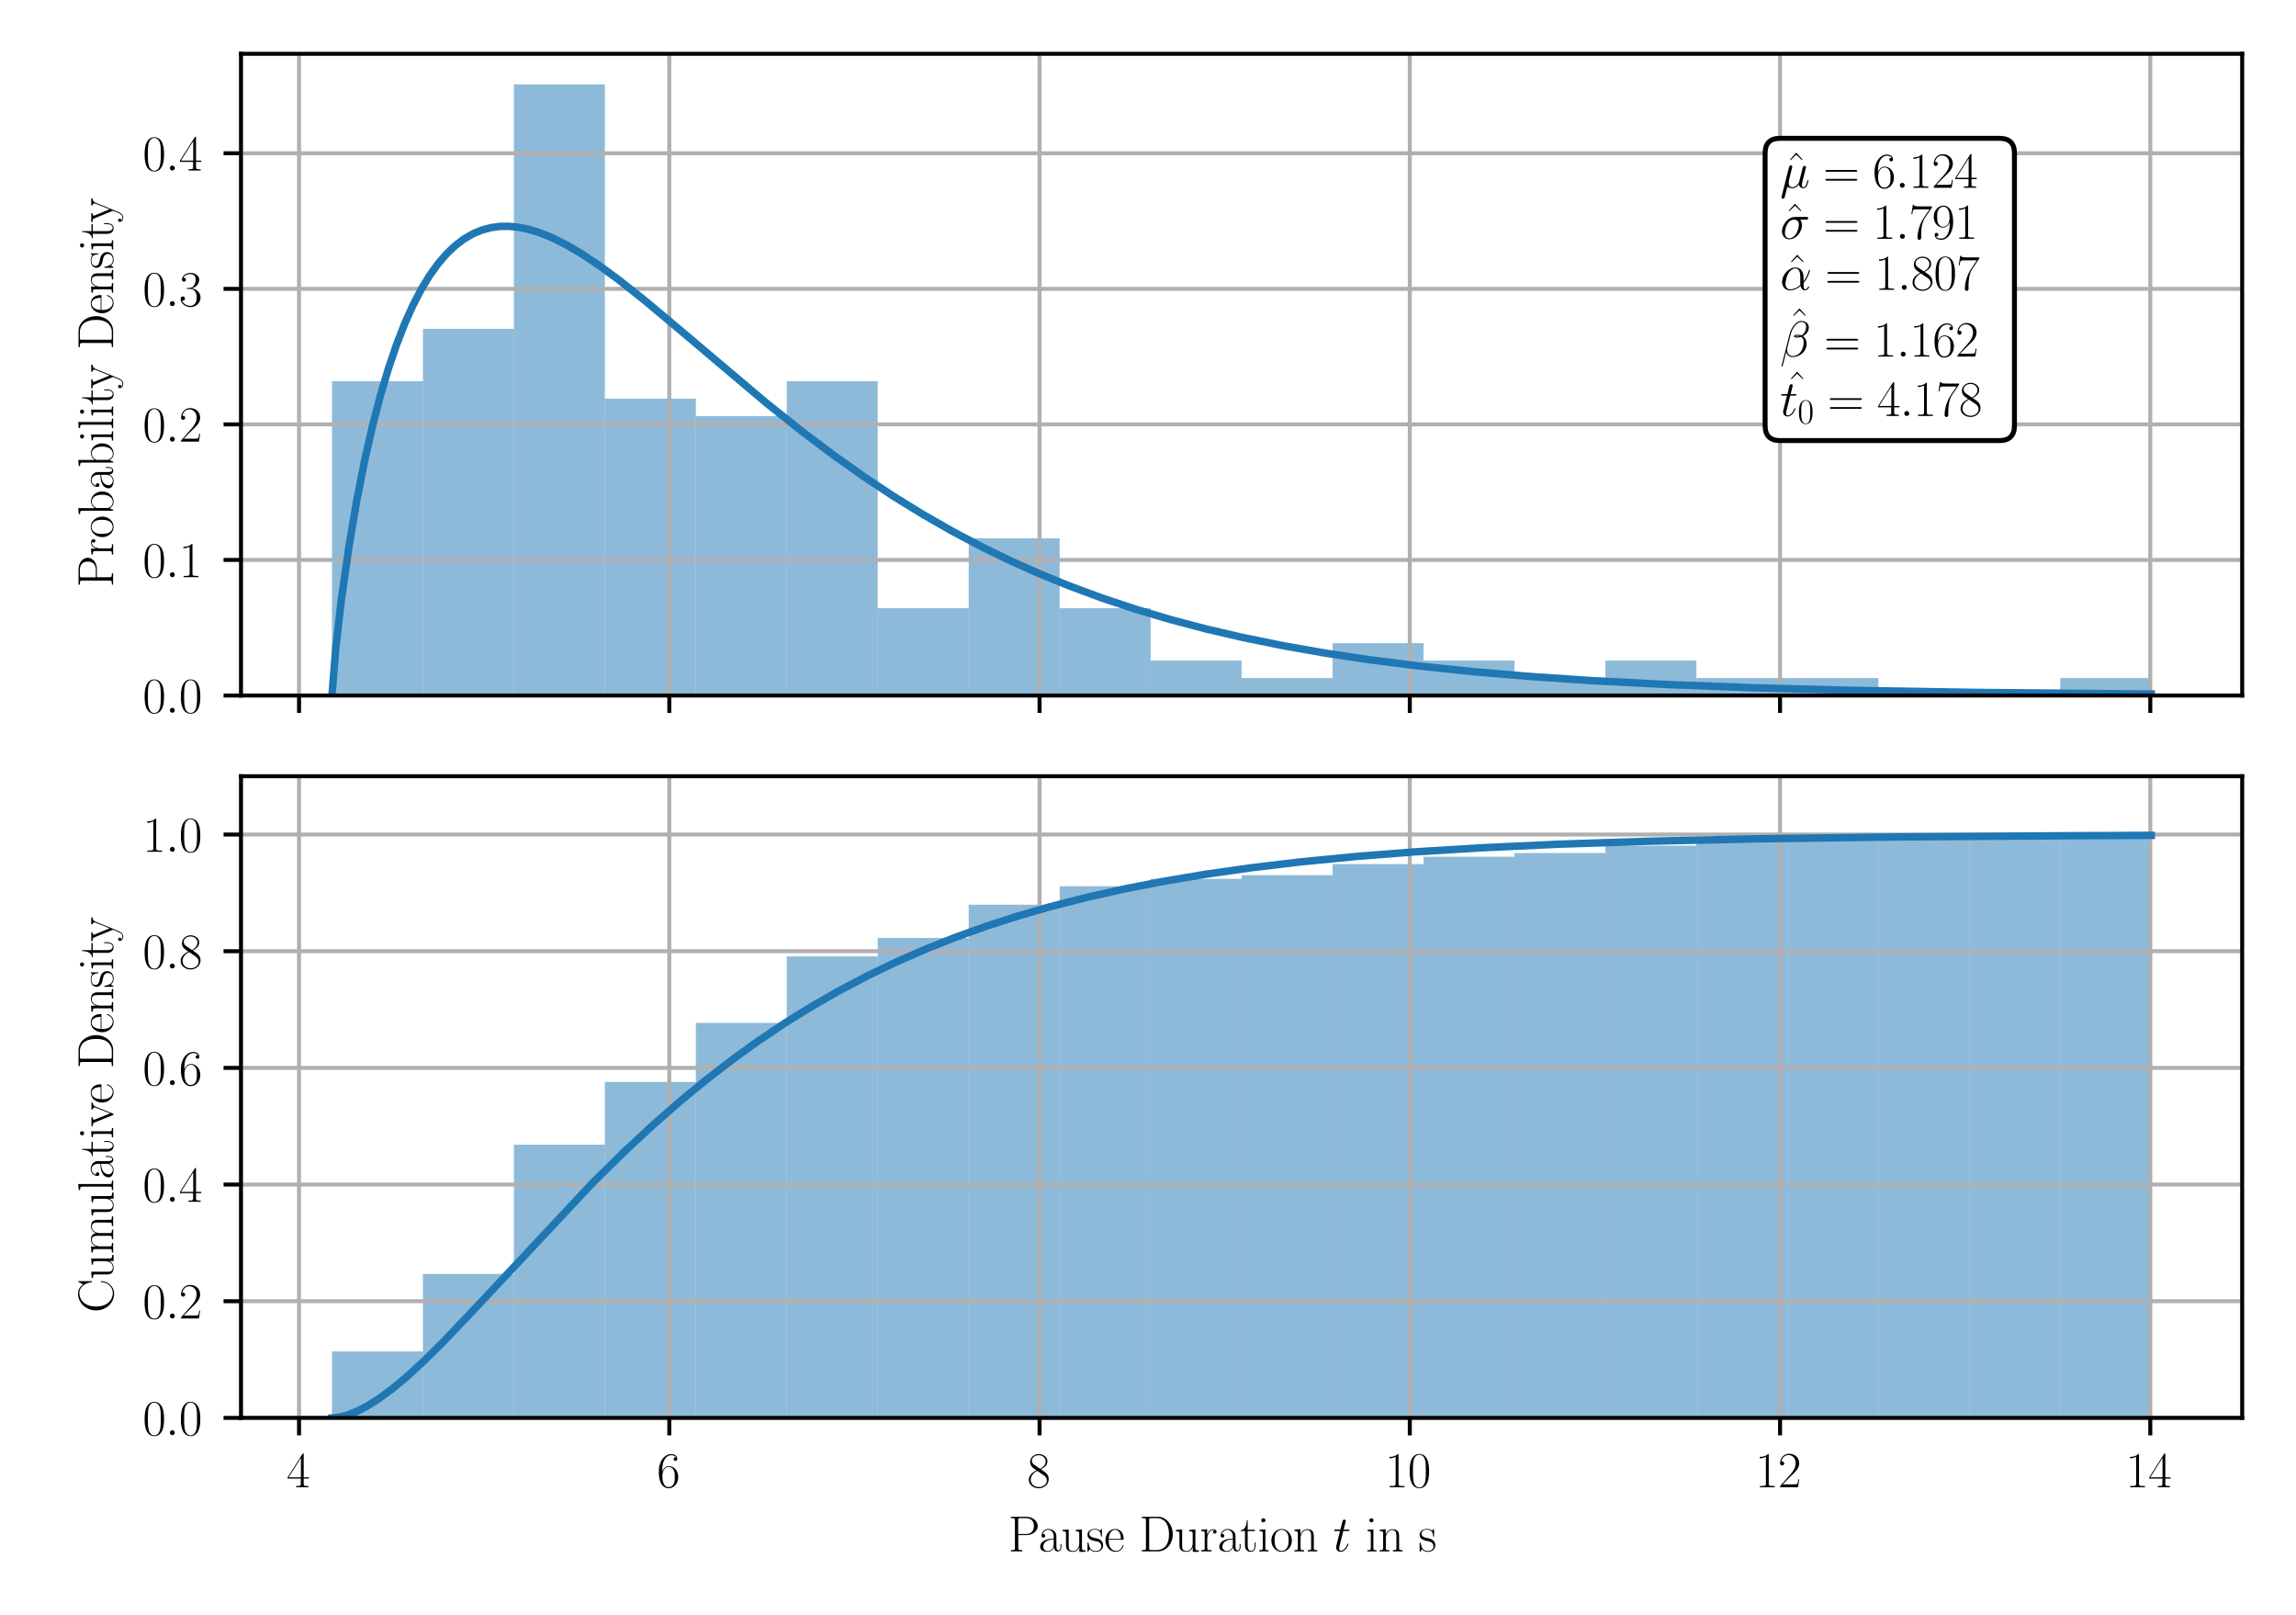 <?xml version="1.0" encoding="utf-8" standalone="no"?>
<!DOCTYPE svg PUBLIC "-//W3C//DTD SVG 1.1//EN"
  "http://www.w3.org/Graphics/SVG/1.1/DTD/svg11.dtd">
<svg xmlns:xlink="http://www.w3.org/1999/xlink" width="460.8pt" height="324pt" viewBox="0 0 460.8 324" xmlns="http://www.w3.org/2000/svg" version="1.1">
 <defs>
  <style type="text/css">*{stroke-linejoin: round; stroke-linecap: butt}</style>
 </defs>
 <g id="figure_1">
  <g id="patch_1">
   <path d="M 0 324 
L 460.8 324 
L 460.8 0 
L 0 0 
z
" style="fill: #ffffff"/>
  </g>
  <g id="axes_1">
   <g id="patch_2">
    <path d="M 48.367 139.546 
L 450 139.546 
L 450 10.8 
L 48.367 10.8 
z
" style="fill: #ffffff"/>
   </g>
   <g id="patch_3">
    <path d="M 66.623 139.546 
L 84.879 139.546 
L 84.879 76.487 
L 66.623 76.487 
z
" clip-path="url(#p30f0b55bfb)" style="fill: #1f77b4; opacity: 0.5"/>
   </g>
   <g id="patch_4">
    <path d="M 84.879 139.546 
L 103.135 139.546 
L 103.135 65.977 
L 84.879 65.977 
z
" clip-path="url(#p30f0b55bfb)" style="fill: #1f77b4; opacity: 0.5"/>
   </g>
   <g id="patch_5">
    <path d="M 103.135 139.546 
L 121.391 139.546 
L 121.391 16.931 
L 103.135 16.931 
z
" clip-path="url(#p30f0b55bfb)" style="fill: #1f77b4; opacity: 0.5"/>
   </g>
   <g id="patch_6">
    <path d="M 121.391 139.546 
L 139.647 139.546 
L 139.647 79.99 
L 121.391 79.99 
z
" clip-path="url(#p30f0b55bfb)" style="fill: #1f77b4; opacity: 0.5"/>
   </g>
   <g id="patch_7">
    <path d="M 139.647 139.546 
L 157.903 139.546 
L 157.903 83.493 
L 139.647 83.493 
z
" clip-path="url(#p30f0b55bfb)" style="fill: #1f77b4; opacity: 0.5"/>
   </g>
   <g id="patch_8">
    <path d="M 157.903 139.546 
L 176.159 139.546 
L 176.159 76.487 
L 157.903 76.487 
z
" clip-path="url(#p30f0b55bfb)" style="fill: #1f77b4; opacity: 0.5"/>
   </g>
   <g id="patch_9">
    <path d="M 176.159 139.546 
L 194.415 139.546 
L 194.415 122.03 
L 176.159 122.03 
z
" clip-path="url(#p30f0b55bfb)" style="fill: #1f77b4; opacity: 0.5"/>
   </g>
   <g id="patch_10">
    <path d="M 194.415 139.546 
L 212.671 139.546 
L 212.671 108.016 
L 194.415 108.016 
z
" clip-path="url(#p30f0b55bfb)" style="fill: #1f77b4; opacity: 0.5"/>
   </g>
   <g id="patch_11">
    <path d="M 212.671 139.546 
L 230.928 139.546 
L 230.928 122.03 
L 212.671 122.03 
z
" clip-path="url(#p30f0b55bfb)" style="fill: #1f77b4; opacity: 0.5"/>
   </g>
   <g id="patch_12">
    <path d="M 230.928 139.546 
L 249.184 139.546 
L 249.184 132.54 
L 230.928 132.54 
z
" clip-path="url(#p30f0b55bfb)" style="fill: #1f77b4; opacity: 0.5"/>
   </g>
   <g id="patch_13">
    <path d="M 249.184 139.546 
L 267.44 139.546 
L 267.44 136.043 
L 249.184 136.043 
z
" clip-path="url(#p30f0b55bfb)" style="fill: #1f77b4; opacity: 0.5"/>
   </g>
   <g id="patch_14">
    <path d="M 267.44 139.546 
L 285.696 139.546 
L 285.696 129.036 
L 267.44 129.036 
z
" clip-path="url(#p30f0b55bfb)" style="fill: #1f77b4; opacity: 0.5"/>
   </g>
   <g id="patch_15">
    <path d="M 285.696 139.546 
L 303.952 139.546 
L 303.952 132.54 
L 285.696 132.54 
z
" clip-path="url(#p30f0b55bfb)" style="fill: #1f77b4; opacity: 0.5"/>
   </g>
   <g id="patch_16">
    <path d="M 303.952 139.546 
L 322.208 139.546 
L 322.208 136.043 
L 303.952 136.043 
z
" clip-path="url(#p30f0b55bfb)" style="fill: #1f77b4; opacity: 0.5"/>
   </g>
   <g id="patch_17">
    <path d="M 322.208 139.546 
L 340.464 139.546 
L 340.464 132.54 
L 322.208 132.54 
z
" clip-path="url(#p30f0b55bfb)" style="fill: #1f77b4; opacity: 0.5"/>
   </g>
   <g id="patch_18">
    <path d="M 340.464 139.546 
L 358.72 139.546 
L 358.72 136.043 
L 340.464 136.043 
z
" clip-path="url(#p30f0b55bfb)" style="fill: #1f77b4; opacity: 0.5"/>
   </g>
   <g id="patch_19">
    <path d="M 358.72 139.546 
L 376.976 139.546 
L 376.976 136.043 
L 358.72 136.043 
z
" clip-path="url(#p30f0b55bfb)" style="fill: #1f77b4; opacity: 0.5"/>
   </g>
   <g id="patch_20">
    <path d="M 376.976 139.546 
L 395.232 139.546 
L 395.232 139.546 
L 376.976 139.546 
z
" clip-path="url(#p30f0b55bfb)" style="fill: #1f77b4; opacity: 0.5"/>
   </g>
   <g id="patch_21">
    <path d="M 395.232 139.546 
L 413.488 139.546 
L 413.488 139.546 
L 395.232 139.546 
z
" clip-path="url(#p30f0b55bfb)" style="fill: #1f77b4; opacity: 0.5"/>
   </g>
   <g id="patch_22">
    <path d="M 413.488 139.546 
L 431.744 139.546 
L 431.744 136.043 
L 413.488 136.043 
z
" clip-path="url(#p30f0b55bfb)" style="fill: #1f77b4; opacity: 0.5"/>
   </g>
   <g id="matplotlib.axis_1">
    <g id="xtick_1">
     <g id="line2d_1">
      <path d="M 60.018 139.546 
L 60.018 10.8 
" clip-path="url(#p30f0b55bfb)" style="fill: none; stroke: #b0b0b0; stroke-width: 0.8; stroke-linecap: square"/>
     </g>
     <g id="line2d_2">
      <defs>
       <path id="mabef9850b1" d="M 0 0 
L 0 3.5 
" style="stroke: #000000; stroke-width: 0.8"/>
      </defs>
      <g>
       <use xlink:href="#mabef9850b1" x="60.018" y="139.546" style="stroke: #000000; stroke-width: 0.8"/>
      </g>
     </g>
    </g>
    <g id="xtick_2">
     <g id="line2d_3">
      <path d="M 134.326 139.546 
L 134.326 10.8 
" clip-path="url(#p30f0b55bfb)" style="fill: none; stroke: #b0b0b0; stroke-width: 0.8; stroke-linecap: square"/>
     </g>
     <g id="line2d_4">
      <g>
       <use xlink:href="#mabef9850b1" x="134.326" y="139.546" style="stroke: #000000; stroke-width: 0.8"/>
      </g>
     </g>
    </g>
    <g id="xtick_3">
     <g id="line2d_5">
      <path d="M 208.634 139.546 
L 208.634 10.8 
" clip-path="url(#p30f0b55bfb)" style="fill: none; stroke: #b0b0b0; stroke-width: 0.8; stroke-linecap: square"/>
     </g>
     <g id="line2d_6">
      <g>
       <use xlink:href="#mabef9850b1" x="208.634" y="139.546" style="stroke: #000000; stroke-width: 0.8"/>
      </g>
     </g>
    </g>
    <g id="xtick_4">
     <g id="line2d_7">
      <path d="M 282.942 139.546 
L 282.942 10.8 
" clip-path="url(#p30f0b55bfb)" style="fill: none; stroke: #b0b0b0; stroke-width: 0.8; stroke-linecap: square"/>
     </g>
     <g id="line2d_8">
      <g>
       <use xlink:href="#mabef9850b1" x="282.942" y="139.546" style="stroke: #000000; stroke-width: 0.8"/>
      </g>
     </g>
    </g>
    <g id="xtick_5">
     <g id="line2d_9">
      <path d="M 357.25 139.546 
L 357.25 10.8 
" clip-path="url(#p30f0b55bfb)" style="fill: none; stroke: #b0b0b0; stroke-width: 0.8; stroke-linecap: square"/>
     </g>
     <g id="line2d_10">
      <g>
       <use xlink:href="#mabef9850b1" x="357.25" y="139.546" style="stroke: #000000; stroke-width: 0.8"/>
      </g>
     </g>
    </g>
    <g id="xtick_6">
     <g id="line2d_11">
      <path d="M 431.558 139.546 
L 431.558 10.8 
" clip-path="url(#p30f0b55bfb)" style="fill: none; stroke: #b0b0b0; stroke-width: 0.8; stroke-linecap: square"/>
     </g>
     <g id="line2d_12">
      <g>
       <use xlink:href="#mabef9850b1" x="431.558" y="139.546" style="stroke: #000000; stroke-width: 0.8"/>
      </g>
     </g>
    </g>
   </g>
   <g id="matplotlib.axis_2">
    <g id="ytick_1">
     <g id="line2d_13">
      <path d="M 48.367 139.546 
L 450 139.546 
" clip-path="url(#p30f0b55bfb)" style="fill: none; stroke: #b0b0b0; stroke-width: 0.8; stroke-linecap: square"/>
     </g>
     <g id="line2d_14">
      <defs>
       <path id="mf7e8232ea7" d="M 0 0 
L -3.5 0 
" style="stroke: #000000; stroke-width: 0.8"/>
      </defs>
      <g>
       <use xlink:href="#mf7e8232ea7" x="48.367" y="139.546" style="stroke: #000000; stroke-width: 0.8"/>
      </g>
     </g>
     <g id="text_1">
      <!-- $\mathdefault{0.0}$ -->
      <g transform="translate(28.637 143.005) scale(0.1 -0.1)">
       <defs>
        <path id="CMR17-30" d="M 2688 2025 
C 2688 2416 2682 3080 2413 3591 
C 2176 4039 1798 4198 1466 4198 
C 1158 4198 768 4058 525 3597 
C 269 3118 243 2524 243 2025 
C 243 1661 250 1106 448 619 
C 723 -39 1216 -128 1466 -128 
C 1760 -128 2208 -7 2470 600 
C 2662 1042 2688 1559 2688 2025 
z
M 1466 -26 
C 1056 -26 813 325 723 812 
C 653 1188 653 1738 653 2096 
C 653 2588 653 2997 736 3387 
C 858 3929 1216 4096 1466 4096 
C 1728 4096 2067 3923 2189 3400 
C 2272 3036 2278 2607 2278 2096 
C 2278 1680 2278 1169 2202 792 
C 2067 95 1690 -26 1466 -26 
z
" transform="scale(0.016)"/>
        <path id="CMMI12-3a" d="M 1178 307 
C 1178 492 1024 619 870 619 
C 685 619 557 466 557 313 
C 557 128 710 0 864 0 
C 1050 0 1178 153 1178 307 
z
" transform="scale(0.016)"/>
       </defs>
       <use xlink:href="#CMR17-30" transform="scale(0.996)"/>
       <use xlink:href="#CMMI12-3a" transform="translate(45.69 0) scale(0.996)"/>
       <use xlink:href="#CMR17-30" transform="translate(72.788 0) scale(0.996)"/>
      </g>
     </g>
    </g>
    <g id="ytick_2">
     <g id="line2d_15">
      <path d="M 48.367 112.348 
L 450 112.348 
" clip-path="url(#p30f0b55bfb)" style="fill: none; stroke: #b0b0b0; stroke-width: 0.8; stroke-linecap: square"/>
     </g>
     <g id="line2d_16">
      <g>
       <use xlink:href="#mf7e8232ea7" x="48.367" y="112.348" style="stroke: #000000; stroke-width: 0.8"/>
      </g>
     </g>
     <g id="text_2">
      <!-- $\mathdefault{0.1}$ -->
      <g transform="translate(28.637 115.808) scale(0.1 -0.1)">
       <defs>
        <path id="CMR17-31" d="M 1702 4058 
C 1702 4192 1696 4192 1606 4192 
C 1357 3916 979 3827 621 3827 
C 602 3827 570 3827 563 3808 
C 557 3795 557 3782 557 3648 
C 755 3648 1088 3686 1344 3839 
L 1344 461 
C 1344 236 1331 160 781 160 
L 589 160 
L 589 0 
C 896 0 1216 0 1523 0 
C 1830 0 2150 0 2458 0 
L 2458 160 
L 2266 160 
C 1715 160 1702 230 1702 458 
L 1702 4058 
z
" transform="scale(0.016)"/>
       </defs>
       <use xlink:href="#CMR17-30" transform="scale(0.996)"/>
       <use xlink:href="#CMMI12-3a" transform="translate(45.69 0) scale(0.996)"/>
       <use xlink:href="#CMR17-31" transform="translate(72.788 0) scale(0.996)"/>
      </g>
     </g>
    </g>
    <g id="ytick_3">
     <g id="line2d_17">
      <path d="M 48.367 85.15 
L 450 85.15 
" clip-path="url(#p30f0b55bfb)" style="fill: none; stroke: #b0b0b0; stroke-width: 0.8; stroke-linecap: square"/>
     </g>
     <g id="line2d_18">
      <g>
       <use xlink:href="#mf7e8232ea7" x="48.367" y="85.15" style="stroke: #000000; stroke-width: 0.8"/>
      </g>
     </g>
     <g id="text_3">
      <!-- $\mathdefault{0.2}$ -->
      <g transform="translate(28.637 88.61) scale(0.1 -0.1)">
       <defs>
        <path id="CMR17-32" d="M 2669 989 
L 2554 989 
C 2490 536 2438 459 2413 420 
C 2381 369 1920 369 1830 369 
L 602 369 
C 832 619 1280 1072 1824 1597 
C 2214 1967 2669 2402 2669 3035 
C 2669 3790 2067 4224 1395 4224 
C 691 4224 262 3604 262 3030 
C 262 2780 448 2748 525 2748 
C 589 2748 781 2787 781 3010 
C 781 3207 614 3264 525 3264 
C 486 3264 448 3258 422 3245 
C 544 3790 915 4058 1306 4058 
C 1862 4058 2227 3617 2227 3035 
C 2227 2479 1901 2000 1536 1584 
L 262 146 
L 262 0 
L 2515 0 
L 2669 989 
z
" transform="scale(0.016)"/>
       </defs>
       <use xlink:href="#CMR17-30" transform="scale(0.996)"/>
       <use xlink:href="#CMMI12-3a" transform="translate(45.69 0) scale(0.996)"/>
       <use xlink:href="#CMR17-32" transform="translate(72.788 0) scale(0.996)"/>
      </g>
     </g>
    </g>
    <g id="ytick_4">
     <g id="line2d_19">
      <path d="M 48.367 57.953 
L 450 57.953 
" clip-path="url(#p30f0b55bfb)" style="fill: none; stroke: #b0b0b0; stroke-width: 0.8; stroke-linecap: square"/>
     </g>
     <g id="line2d_20">
      <g>
       <use xlink:href="#mf7e8232ea7" x="48.367" y="57.953" style="stroke: #000000; stroke-width: 0.8"/>
      </g>
     </g>
     <g id="text_4">
      <!-- $\mathdefault{0.3}$ -->
      <g transform="translate(28.637 61.412) scale(0.1 -0.1)">
       <defs>
        <path id="CMR17-33" d="M 1414 2157 
C 1984 2157 2234 1662 2234 1090 
C 2234 320 1824 25 1453 25 
C 1114 25 563 194 390 693 
C 422 680 454 680 486 680 
C 640 680 755 782 755 948 
C 755 1133 614 1216 486 1216 
C 378 1216 211 1165 211 926 
C 211 335 787 -128 1466 -128 
C 2176 -128 2720 430 2720 1085 
C 2720 1707 2208 2157 1600 2227 
C 2086 2328 2554 2756 2554 3329 
C 2554 3820 2048 4179 1472 4179 
C 890 4179 378 3829 378 3329 
C 378 3110 544 3072 627 3072 
C 762 3072 877 3155 877 3321 
C 877 3486 762 3569 627 3569 
C 602 3569 570 3569 544 3557 
C 730 3959 1235 4032 1459 4032 
C 1683 4032 2106 3925 2106 3320 
C 2106 3143 2080 2828 1862 2550 
C 1670 2304 1453 2304 1242 2284 
C 1210 2284 1062 2269 1037 2269 
C 992 2263 966 2257 966 2208 
C 966 2163 973 2157 1101 2157 
L 1414 2157 
z
" transform="scale(0.016)"/>
       </defs>
       <use xlink:href="#CMR17-30" transform="scale(0.996)"/>
       <use xlink:href="#CMMI12-3a" transform="translate(45.69 0) scale(0.996)"/>
       <use xlink:href="#CMR17-33" transform="translate(72.788 0) scale(0.996)"/>
      </g>
     </g>
    </g>
    <g id="ytick_5">
     <g id="line2d_21">
      <path d="M 48.367 30.755 
L 450 30.755 
" clip-path="url(#p30f0b55bfb)" style="fill: none; stroke: #b0b0b0; stroke-width: 0.8; stroke-linecap: square"/>
     </g>
     <g id="line2d_22">
      <g>
       <use xlink:href="#mf7e8232ea7" x="48.367" y="30.755" style="stroke: #000000; stroke-width: 0.8"/>
      </g>
     </g>
     <g id="text_5">
      <!-- $\mathdefault{0.4}$ -->
      <g transform="translate(28.637 34.214) scale(0.1 -0.1)">
       <defs>
        <path id="CMR17-34" d="M 2150 4122 
C 2150 4256 2144 4256 2029 4256 
L 128 1254 
L 128 1088 
L 1779 1088 
L 1779 457 
C 1779 224 1766 160 1318 160 
L 1197 160 
L 1197 0 
C 1402 0 1747 0 1965 0 
C 2182 0 2528 0 2733 0 
L 2733 160 
L 2611 160 
C 2163 160 2150 224 2150 457 
L 2150 1088 
L 2803 1088 
L 2803 1254 
L 2150 1254 
L 2150 4122 
z
M 1798 3703 
L 1798 1254 
L 256 1254 
L 1798 3703 
z
" transform="scale(0.016)"/>
       </defs>
       <use xlink:href="#CMR17-30" transform="scale(0.996)"/>
       <use xlink:href="#CMMI12-3a" transform="translate(45.69 0) scale(0.996)"/>
       <use xlink:href="#CMR17-34" transform="translate(72.788 0) scale(0.996)"/>
      </g>
     </g>
    </g>
    <g id="text_6">
     <!-- Probability Density -->
     <g transform="translate(22.7 117.833) rotate(-90) scale(0.1 -0.1)">
      <defs>
       <path id="CMR17-50" d="M 1267 2042 
L 2291 2042 
C 3117 2042 3718 2578 3718 3184 
C 3718 3791 3130 4352 2291 4352 
L 333 4352 
L 333 4186 
C 774 4186 845 4186 845 3899 
L 845 446 
C 845 160 774 160 333 160 
L 333 0 
C 518 0 858 0 1056 0 
C 1254 0 1594 0 1779 0 
L 1779 160 
C 1338 160 1267 160 1267 446 
L 1267 2042 
z
M 1254 2176 
L 1254 3938 
C 1254 4155 1267 4186 1523 4186 
L 2170 4186 
C 2995 4186 3232 3714 3232 3184 
C 3232 2604 2950 2176 2170 2176 
L 1254 2176 
z
" transform="scale(0.016)"/>
       <path id="CMR17-72" d="M 960 1497 
C 960 2112 1222 2688 1702 2688 
C 1747 2688 1792 2682 1837 2662 
C 1837 2662 1696 2617 1696 2452 
C 1696 2298 1818 2234 1914 2234 
C 1990 2234 2131 2279 2131 2458 
C 2131 2663 1926 2790 1709 2790 
C 1222 2790 1011 2317 947 2093 
L 941 2093 
L 941 2790 
L 198 2720 
L 198 2554 
C 576 2554 634 2515 634 2208 
L 634 428 
C 634 184 608 153 198 153 
L 198 -13 
C 352 0 646 0 813 0 
C 998 0 1325 0 1498 -13 
L 1498 153 
C 1037 153 960 153 960 440 
L 960 1497 
z
" transform="scale(0.016)"/>
       <path id="CMR17-6f" d="M 2758 1356 
C 2758 2176 2163 2816 1466 2816 
C 768 2816 173 2176 173 1356 
C 173 551 768 -64 1466 -64 
C 2163 -64 2758 551 2758 1356 
z
M 1466 51 
C 1165 51 909 230 762 480 
C 602 767 582 1126 582 1408 
C 582 1677 595 2010 762 2298 
C 890 2509 1139 2714 1466 2714 
C 1754 2714 1997 2554 2150 2330 
C 2349 2029 2349 1607 2349 1408 
C 2349 1158 2336 775 2163 467 
C 1984 173 1709 51 1466 51 
z
" transform="scale(0.016)"/>
       <path id="CMR17-62" d="M 960 4396 
L 198 4326 
L 198 4160 
C 576 4160 634 4122 634 3817 
L 634 -13 
L 749 -13 
L 934 441 
C 1120 141 1395 -64 1766 -64 
C 2406 -64 3053 500 3053 1370 
C 3053 2188 2477 2790 1830 2790 
C 1434 2790 1152 2579 960 2330 
L 960 4396 
z
M 973 2004 
C 973 2118 973 2138 1062 2272 
C 1312 2657 1670 2688 1792 2688 
C 1984 2688 2643 2585 2643 1376 
C 2643 108 1888 38 1734 38 
C 1536 38 1248 114 1043 486 
C 973 608 973 621 973 735 
L 973 2004 
z
" transform="scale(0.016)"/>
       <path id="CMR17-61" d="M 2304 1653 
C 2304 2072 2304 2294 2035 2543 
C 1798 2752 1523 2816 1306 2816 
C 800 2816 435 2407 435 1971 
C 435 1728 627 1728 666 1728 
C 749 1728 896 1778 896 1954 
C 896 2112 774 2181 666 2181 
C 640 2181 608 2174 589 2168 
C 723 2592 1069 2714 1293 2714 
C 1613 2714 1965 2429 1965 1885 
L 1965 1600 
C 1587 1600 1133 1549 774 1357 
C 371 1133 256 813 256 570 
C 256 77 832 -64 1171 -64 
C 1523 -64 1850 139 1990 511 
C 2003 233 2182 -18 2464 -18 
C 2598 -18 2938 70 2938 567 
L 2938 920 
L 2822 920 
L 2822 562 
C 2822 178 2650 128 2566 128 
C 2304 128 2304 458 2304 738 
L 2304 1653 
z
M 1965 870 
C 1965 317 1568 38 1216 38 
C 896 38 646 275 646 570 
C 646 761 730 1100 1101 1305 
C 1408 1478 1760 1504 1965 1504 
L 1965 870 
z
" transform="scale(0.016)"/>
       <path id="CMR17-69" d="M 992 3909 
C 992 4049 877 4170 730 4170 
C 589 4170 467 4056 467 3909 
C 467 3769 582 3648 730 3648 
C 870 3648 992 3763 992 3909 
z
M 243 2706 
L 243 2541 
C 602 2541 653 2502 653 2197 
L 653 427 
C 653 184 627 153 218 153 
L 218 -13 
C 371 0 646 0 806 0 
C 960 0 1222 0 1370 -13 
L 1370 153 
C 992 153 979 191 979 420 
L 979 2776 
L 243 2706 
z
" transform="scale(0.016)"/>
       <path id="CMR17-6c" d="M 979 4396 
L 218 4326 
L 218 4160 
C 595 4160 653 4122 653 3817 
L 653 426 
C 653 184 627 153 218 153 
L 218 -13 
C 371 0 653 0 813 0 
C 979 0 1261 0 1414 -13 
L 1414 153 
C 1005 153 979 178 979 426 
L 979 4396 
z
" transform="scale(0.016)"/>
       <path id="CMR17-74" d="M 966 2560 
L 1862 2560 
L 1862 2725 
L 966 2725 
L 966 3904 
L 851 3904 
C 838 3245 614 2668 70 2668 
L 70 2560 
L 627 2560 
L 627 771 
C 627 650 627 -64 1370 -64 
C 1747 -64 1965 306 1965 777 
L 1965 1140 
L 1850 1140 
L 1850 783 
C 1850 344 1677 51 1408 51 
C 1222 51 966 178 966 758 
L 966 2560 
z
" transform="scale(0.016)"/>
       <path id="CMR17-79" d="M 2496 2197 
C 2656 2586 2944 2586 3034 2586 
L 3034 2752 
C 2912 2752 2752 2752 2630 2752 
C 2496 2752 2285 2752 2157 2758 
L 2157 2592 
C 2400 2573 2406 2394 2406 2343 
C 2406 2280 2394 2248 2362 2171 
L 1664 449 
L 902 2306 
C 870 2382 870 2426 870 2433 
C 870 2573 1018 2586 1171 2586 
L 1171 2758 
C 1018 2752 742 2752 582 2752 
C 410 2752 205 2752 64 2758 
L 64 2586 
C 410 2586 448 2554 531 2350 
L 1485 15 
C 1197 -738 1030 -1178 627 -1178 
C 557 -1178 397 -1159 282 -1044 
C 429 -1031 493 -942 493 -833 
C 493 -725 416 -629 288 -629 
C 147 -629 77 -725 77 -840 
C 77 -1095 339 -1280 627 -1280 
C 998 -1280 1229 -922 1357 -604 
L 2496 2197 
z
" transform="scale(0.016)"/>
       <path id="CMR17-44" d="M 333 4352 
L 333 4186 
C 774 4186 845 4186 845 3900 
L 845 452 
C 845 166 774 166 333 166 
L 333 0 
L 2368 0 
C 3398 0 4224 943 4224 2141 
C 4224 3346 3411 4352 2368 4352 
L 333 4352 
z
M 1523 166 
C 1267 166 1254 197 1254 414 
L 1254 3938 
C 1254 4155 1267 4186 1523 4186 
L 2240 4186 
C 2771 4186 3750 3874 3750 2141 
C 3750 1242 3488 879 3366 707 
C 3213 510 2848 166 2240 166 
L 1523 166 
z
" transform="scale(0.016)"/>
       <path id="CMR17-65" d="M 2438 1472 
C 2464 1498 2464 1511 2464 1576 
C 2464 2238 2118 2816 1389 2816 
C 710 2816 173 2169 173 1383 
C 173 551 781 -64 1459 -64 
C 2176 -64 2458 607 2458 740 
C 2458 784 2419 784 2406 784 
C 2362 784 2355 771 2330 696 
C 2189 265 1837 51 1504 51 
C 1229 51 954 203 781 480 
C 582 803 582 1176 582 1472 
L 2438 1472 
z
M 589 1568 
C 634 2505 1126 2714 1382 2714 
C 1818 2714 2112 2297 2118 1568 
L 589 1568 
z
" transform="scale(0.016)"/>
       <path id="CMR17-6e" d="M 2656 1933 
C 2656 2259 2592 2790 1837 2790 
C 1331 2790 1069 2400 973 2144 
L 966 2144 
L 966 2790 
L 211 2720 
L 211 2554 
C 589 2554 646 2515 646 2208 
L 646 428 
C 646 184 621 153 211 153 
L 211 -13 
C 365 0 646 0 813 0 
C 979 0 1267 0 1421 -13 
L 1421 153 
C 1011 153 986 178 986 428 
L 986 1658 
C 986 2247 1344 2688 1792 2688 
C 2266 2688 2317 2266 2317 1958 
L 2317 428 
C 2317 184 2291 153 1882 153 
L 1882 -13 
C 2035 0 2317 0 2483 0 
C 2650 0 2938 0 3091 -13 
L 3091 153 
C 2682 153 2656 178 2656 428 
L 2656 1933 
z
" transform="scale(0.016)"/>
       <path id="CMR17-73" d="M 1978 2697 
C 1978 2813 1971 2819 1933 2819 
C 1907 2819 1901 2813 1824 2717 
C 1805 2691 1747 2626 1728 2601 
C 1523 2819 1235 2819 1126 2819 
C 416 2819 160 2447 160 2076 
C 160 1498 813 1365 998 1325 
C 1402 1243 1542 1217 1677 1101 
C 1760 1025 1901 884 1901 654 
C 1901 384 1747 38 1158 38 
C 602 38 403 460 288 1021 
C 269 1110 269 1117 218 1117 
C 166 1117 160 1110 160 983 
L 160 63 
C 160 -51 166 -58 205 -58 
C 237 -58 243 -51 275 0 
C 314 57 410 211 448 276 
C 576 103 800 -64 1158 -64 
C 1792 -64 2131 283 2131 784 
C 2131 1112 1958 1285 1875 1362 
C 1683 1561 1459 1606 1190 1657 
C 838 1735 390 1825 390 2217 
C 390 2383 480 2737 1126 2737 
C 1811 2737 1850 2094 1862 1888 
C 1869 1856 1901 1849 1920 1849 
C 1978 1849 1978 1869 1978 1978 
L 1978 2697 
z
" transform="scale(0.016)"/>
      </defs>
      <use xlink:href="#CMR17-50" transform="scale(0.996)"/>
      <use xlink:href="#CMR17-72" transform="translate(62.586 0) scale(0.996)"/>
      <use xlink:href="#CMR17-6f" transform="translate(97.867 0) scale(0.996)"/>
      <use xlink:href="#CMR17-62" transform="translate(143.558 0) scale(0.996)"/>
      <use xlink:href="#CMR17-61" transform="translate(194.453 0) scale(0.996)"/>
      <use xlink:href="#CMR17-62" transform="translate(240.143 0) scale(0.996)"/>
      <use xlink:href="#CMR17-69" transform="translate(291.039 0) scale(0.996)"/>
      <use xlink:href="#CMR17-6c" transform="translate(315.91 0) scale(0.996)"/>
      <use xlink:href="#CMR17-69" transform="translate(340.781 0) scale(0.996)"/>
      <use xlink:href="#CMR17-74" transform="translate(365.652 0) scale(0.996)"/>
      <use xlink:href="#CMR17-79" transform="translate(398.33 0) scale(0.996)"/>
      <use xlink:href="#CMR17-44" transform="translate(476.699 0) scale(0.996)"/>
      <use xlink:href="#CMR17-65" transform="translate(547.093 0) scale(0.996)"/>
      <use xlink:href="#CMR17-6e" transform="translate(587.578 0) scale(0.996)"/>
      <use xlink:href="#CMR17-73" transform="translate(638.474 0) scale(0.996)"/>
      <use xlink:href="#CMR17-69" transform="translate(674.275 0) scale(0.996)"/>
      <use xlink:href="#CMR17-74" transform="translate(699.146 0) scale(0.996)"/>
      <use xlink:href="#CMR17-79" transform="translate(731.824 0) scale(0.996)"/>
     </g>
    </g>
   </g>
   <g id="line2d_23">
    <path d="M 66.623 139.546 
L 67.378 130.127 
L 68.516 120.276 
L 70.047 109.547 
L 71.593 100.453 
L 73.153 92.547 
L 74.729 85.598 
L 76.321 79.461 
L 77.928 74.035 
L 79.55 69.242 
L 81.189 65.021 
L 82.843 61.321 
L 84.514 58.098 
L 86.2 55.314 
L 87.903 52.937 
L 89.623 50.935 
L 91.36 49.281 
L 93.113 47.952 
L 94.884 46.922 
L 96.671 46.172 
L 98.477 45.681 
L 100.299 45.431 
L 102.14 45.404 
L 103.999 45.584 
L 105.875 45.955 
L 108.247 46.665 
L 110.647 47.624 
L 113.566 49.069 
L 116.528 50.795 
L 120.038 53.115 
L 124.124 56.104 
L 129.344 60.239 
L 136.321 66.084 
L 153.875 80.913 
L 161.032 86.61 
L 167.157 91.224 
L 173.432 95.671 
L 179.212 99.503 
L 185.119 103.153 
L 191.156 106.609 
L 197.327 109.861 
L 202.926 112.575 
L 208.635 115.121 
L 214.455 117.499 
L 221.139 119.976 
L 227.971 122.248 
L 234.954 124.32 
L 242.09 126.201 
L 249.384 127.899 
L 257.677 129.585 
L 266.174 131.072 
L 274.879 132.377 
L 284.702 133.62 
L 295.72 134.769 
L 307.064 135.727 
L 319.731 136.578 
L 334.852 137.355 
L 351.599 137.985 
L 371.232 138.501 
L 396.42 138.924 
L 429.227 139.232 
L 431.744 139.248 
L 431.744 139.248 
" clip-path="url(#p30f0b55bfb)" style="fill: none; stroke: #1f77b4; stroke-width: 1.5; stroke-linecap: square"/>
   </g>
   <g id="patch_23">
    <path d="M 48.367 139.546 
L 48.367 10.8 
" style="fill: none; stroke: #000000; stroke-width: 0.8; stroke-linejoin: miter; stroke-linecap: square"/>
   </g>
   <g id="patch_24">
    <path d="M 450 139.546 
L 450 10.8 
" style="fill: none; stroke: #000000; stroke-width: 0.8; stroke-linejoin: miter; stroke-linecap: square"/>
   </g>
   <g id="patch_25">
    <path d="M 48.367 139.546 
L 450 139.546 
" style="fill: none; stroke: #000000; stroke-width: 0.8; stroke-linejoin: miter; stroke-linecap: square"/>
   </g>
   <g id="patch_26">
    <path d="M 48.367 10.8 
L 450 10.8 
" style="fill: none; stroke: #000000; stroke-width: 0.8; stroke-linejoin: miter; stroke-linecap: square"/>
   </g>
   <g id="text_7">
    <g id="patch_27">
     <path d="M 357.25 88.397 
L 401.293 88.397 
Q 404.293 88.397 404.293 85.397 
L 404.293 30.755 
Q 404.293 27.755 401.293 27.755 
L 357.25 27.755 
Q 354.25 27.755 354.25 30.755 
L 354.25 85.397 
Q 354.25 88.397 357.25 88.397 
z
" style="fill: #ffffff; stroke: #000000; stroke-linejoin: miter"/>
    </g>
    <!-- $\Estimated{\Mean} = \num{6.124}$ -->
    <g transform="translate(357.25 37.673) scale(0.1 -0.1)">
     <defs>
      <path id="CMR17-5e" d="M 1466 4421 
L 678 3555 
L 755 3478 
L 1466 4166 
L 2176 3478 
L 2253 3555 
L 1466 4421 
z
" transform="scale(0.016)"/>
      <path id="CMMI12-16" d="M 922 140 
C 1082 -6 1318 -64 1536 -64 
C 1946 -64 2227 208 2374 405 
C 2438 69 2707 -64 2931 -64 
C 3123 -64 3277 50 3392 277 
C 3494 493 3584 879 3584 903 
C 3584 935 3558 960 3520 960 
C 3462 960 3456 928 3430 834 
C 3334 461 3213 64 2950 64 
C 2765 64 2752 229 2752 358 
C 2752 504 2810 735 2854 926 
L 3034 1615 
C 3059 1737 3130 2023 3162 2139 
C 3200 2292 3270 2567 3270 2592 
C 3270 2688 3194 2752 3098 2752 
C 3040 2752 2906 2726 2854 2535 
L 2406 760 
C 2374 632 2374 619 2291 517 
C 2214 409 1965 64 1562 64 
C 1203 64 1088 326 1088 625 
C 1088 811 1146 1034 1171 1143 
L 1459 2293 
C 1491 2414 1542 2618 1542 2657 
C 1542 2759 1459 2816 1376 2816 
C 1318 2816 1178 2797 1126 2592 
L 198 -1107 
C 192 -1139 179 -1177 179 -1216 
C 179 -1312 256 -1376 352 -1376 
C 538 -1376 576 -1228 621 -1050 
L 922 140 
z
" transform="scale(0.016)"/>
      <path id="CMR17-3d" d="M 4115 2017 
C 4211 2017 4307 2017 4307 2125 
C 4307 2240 4198 2240 4090 2240 
L 512 2240 
C 403 2240 294 2240 294 2125 
C 294 2017 390 2017 486 2017 
L 4115 2017 
z
M 4090 896 
C 4198 896 4307 896 4307 1011 
C 4307 1119 4211 1119 4115 1119 
L 486 1119 
C 390 1119 294 1119 294 1011 
C 294 896 403 896 512 896 
L 4090 896 
z
" transform="scale(0.016)"/>
      <path id="CMR17-36" d="M 678 2176 
C 678 3690 1395 4032 1811 4032 
C 1946 4032 2272 4009 2400 3776 
C 2298 3776 2106 3776 2106 3553 
C 2106 3381 2246 3323 2336 3323 
C 2394 3323 2566 3348 2566 3560 
C 2566 3954 2246 4179 1805 4179 
C 1043 4179 243 3390 243 1984 
C 243 253 966 -128 1478 -128 
C 2099 -128 2688 427 2688 1283 
C 2688 2081 2170 2662 1517 2662 
C 1126 2662 838 2407 678 1960 
L 678 2176 
z
M 1478 25 
C 691 25 691 1200 691 1436 
C 691 1896 909 2560 1504 2560 
C 1613 2560 1926 2560 2138 2120 
C 2253 1870 2253 1609 2253 1289 
C 2253 944 2253 690 2118 434 
C 1978 171 1773 25 1478 25 
z
" transform="scale(0.016)"/>
     </defs>
     <use xlink:href="#CMR17-5e" transform="translate(9.21 0.006) scale(0.996)"/>
     <use xlink:href="#CMMI12-16" transform="scale(0.996)"/>
     <use xlink:href="#CMR17-3d" transform="translate(86.365 0) scale(0.996)"/>
     <use xlink:href="#CMR17-36" transform="translate(185.754 0) scale(0.996)"/>
     <use xlink:href="#CMMI12-3a" transform="translate(231.445 0) scale(0.996)"/>
     <use xlink:href="#CMR17-31" transform="translate(258.542 0) scale(0.996)"/>
     <use xlink:href="#CMR17-32" transform="translate(304.232 0) scale(0.996)"/>
     <use xlink:href="#CMR17-34" transform="translate(349.923 0) scale(0.996)"/>
    </g>
    <!-- $\Estimated{\StandardDeviation} = \num{1.791}$ -->
    <g transform="translate(357.25 47.913) scale(0.1 -0.1)">
     <defs>
      <path id="CMMI12-1b" d="M 3251 2408 
C 3334 2408 3546 2408 3546 2612 
C 3546 2752 3424 2752 3309 2752 
L 1894 2752 
C 934 2752 243 1686 243 932 
C 243 390 595 -64 1171 -64 
C 1926 -64 2752 747 2752 1705 
C 2752 1954 2694 2196 2541 2408 
L 3251 2408 
z
M 1178 64 
C 851 64 614 313 614 754 
C 614 1137 845 2408 1786 2408 
C 2061 2408 2368 2274 2368 1781 
C 2368 1558 2266 1021 2042 652 
C 1811 275 1466 64 1178 64 
z
" transform="scale(0.016)"/>
      <path id="CMR17-37" d="M 2886 3941 
L 2886 4081 
L 1382 4081 
C 634 4081 621 4165 595 4288 
L 480 4288 
L 294 3094 
L 410 3094 
C 429 3215 474 3540 550 3661 
C 589 3712 1062 3712 1171 3712 
L 2579 3712 
L 1869 2661 
C 1395 1954 1069 999 1069 165 
C 1069 89 1069 -128 1299 -128 
C 1530 -128 1530 89 1530 171 
L 1530 465 
C 1530 1508 1709 2196 2003 2636 
L 2886 3941 
z
" transform="scale(0.016)"/>
      <path id="CMR17-39" d="M 2253 1864 
C 2253 464 1670 31 1190 31 
C 1043 31 685 31 538 294 
C 704 268 826 357 826 518 
C 826 692 685 749 595 749 
C 538 749 365 723 365 506 
C 365 71 742 -128 1203 -128 
C 1939 -128 2688 674 2688 2073 
C 2688 3817 1971 4179 1485 4179 
C 851 4179 243 3628 243 2778 
C 243 1991 762 1408 1414 1408 
C 1952 1408 2189 1903 2253 2112 
L 2253 1864 
z
M 1427 1510 
C 1254 1510 1011 1542 813 1922 
C 678 2169 678 2461 678 2771 
C 678 3146 678 3405 858 3684 
C 947 3817 1114 4032 1485 4032 
C 2240 4032 2240 2885 2240 2632 
C 2240 2182 2035 1510 1427 1510 
z
" transform="scale(0.016)"/>
     </defs>
     <use xlink:href="#CMR17-5e" transform="translate(6.665 0.006) scale(0.996)"/>
     <use xlink:href="#CMMI12-1b" transform="scale(0.996)"/>
     <use xlink:href="#CMR17-3d" transform="translate(86.694 0) scale(0.996)"/>
     <use xlink:href="#CMR17-31" transform="translate(186.083 0) scale(0.996)"/>
     <use xlink:href="#CMMI12-3a" transform="translate(231.773 0) scale(0.996)"/>
     <use xlink:href="#CMR17-37" transform="translate(258.871 0) scale(0.996)"/>
     <use xlink:href="#CMR17-39" transform="translate(304.561 0) scale(0.996)"/>
     <use xlink:href="#CMR17-31" transform="translate(350.251 0) scale(0.996)"/>
    </g>
    <!-- $\Estimated{\GammaDistributionAlpha} = \num{1.807}$ -->
    <g transform="translate(357.25 58.152) scale(0.1 -0.1)">
     <defs>
      <path id="CMMI12-b" d="M 2963 1616 
C 2963 2235 2611 2815 1933 2815 
C 1094 2815 256 1902 256 996 
C 256 441 602 -64 1254 -64 
C 1651 -64 2125 89 2579 472 
C 2669 115 2867 -64 3142 -64 
C 3488 -64 3661 294 3661 377 
C 3661 434 3616 434 3597 434 
C 3546 434 3539 415 3520 364 
C 3462 204 3315 64 3162 64 
C 2963 64 2963 472 2963 862 
C 3616 1641 3770 2446 3770 2452 
C 3770 2510 3718 2510 3699 2510 
C 3642 2510 3635 2491 3610 2376 
C 3526 2095 3360 1597 2963 1073 
L 2963 1616 
z
M 2560 626 
C 1997 121 1491 64 1267 64 
C 813 64 685 466 685 766 
C 685 1040 826 1692 1024 2044 
C 1286 2491 1645 2688 1933 2688 
C 2554 2688 2554 1877 2554 1341 
C 2554 1182 2547 1016 2547 856 
C 2547 728 2554 696 2560 626 
z
" transform="scale(0.016)"/>
      <path id="CMR17-38" d="M 1741 2264 
C 2144 2467 2554 2773 2554 3263 
C 2554 3841 1990 4179 1472 4179 
C 890 4179 378 3759 378 3180 
C 378 3021 416 2747 666 2505 
C 730 2442 998 2251 1171 2130 
C 883 1983 211 1634 211 934 
C 211 279 838 -128 1459 -128 
C 2144 -128 2720 362 2720 1010 
C 2720 1590 2330 1857 2074 2029 
L 1741 2264 
z
M 902 2822 
C 851 2854 595 3051 595 3351 
C 595 3739 998 4032 1459 4032 
C 1965 4032 2336 3676 2336 3262 
C 2336 2669 1670 2331 1638 2331 
C 1632 2331 1626 2331 1574 2370 
L 902 2822 
z
M 2080 1519 
C 2176 1449 2483 1240 2483 851 
C 2483 381 2010 25 1472 25 
C 890 25 448 438 448 940 
C 448 1443 838 1862 1280 2060 
L 2080 1519 
z
" transform="scale(0.016)"/>
     </defs>
     <use xlink:href="#CMR17-5e" transform="translate(11.205 0.006) scale(0.996)"/>
     <use xlink:href="#CMMI12-b" transform="scale(0.996)"/>
     <use xlink:href="#CMR17-3d" transform="translate(90.355 0) scale(0.996)"/>
     <use xlink:href="#CMR17-31" transform="translate(189.744 0) scale(0.996)"/>
     <use xlink:href="#CMMI12-3a" transform="translate(235.434 0) scale(0.996)"/>
     <use xlink:href="#CMR17-38" transform="translate(262.531 0) scale(0.996)"/>
     <use xlink:href="#CMR17-30" transform="translate(308.222 0) scale(0.996)"/>
     <use xlink:href="#CMR17-37" transform="translate(353.912 0) scale(0.996)"/>
    </g>
    <!-- $\Estimated{\GammaDistributionBeta} = \num{1.162}$ -->
    <g transform="translate(357.25 71.546) scale(0.1 -0.1)">
     <defs>
      <path id="CMMI12-c" d="M 3622 3701 
C 3622 4081 3296 4480 2714 4480 
C 1888 4480 1363 3477 1197 2816 
L 186 -1172 
C 173 -1223 211 -1236 243 -1236 
C 288 -1236 320 -1230 326 -1198 
L 774 586 
C 838 229 1190 -64 1568 -64 
C 2483 -64 3347 650 3347 1599 
C 3347 1841 3290 2083 3155 2287 
C 3078 2408 2982 2497 2880 2574 
C 3341 2815 3622 3200 3622 3701 
z
M 2509 2580 
C 2406 2542 2304 2529 2182 2529 
C 2093 2529 2010 2523 1894 2561 
C 1958 2606 2054 2618 2189 2618 
C 2304 2618 2419 2606 2509 2580 
z
M 3290 3758 
C 3290 3410 3117 2903 2701 2669 
C 2579 2718 2413 2752 2272 2752 
C 2138 2752 1754 2752 1754 2555 
C 1754 2389 2106 2389 2214 2389 
C 2381 2389 2528 2432 2682 2484 
C 2886 2318 2976 2101 2976 1783 
C 2976 1413 2874 1115 2752 841 
C 2541 369 2042 64 1600 64 
C 1133 64 890 432 890 864 
C 890 922 890 1005 915 1099 
L 1331 2771 
C 1542 3603 2080 4353 2701 4353 
C 3162 4353 3290 4036 3290 3758 
z
" transform="scale(0.016)"/>
     </defs>
     <use xlink:href="#CMR17-5e" transform="translate(15.581 26.297) scale(0.996)"/>
     <use xlink:href="#CMMI12-c" transform="scale(0.996)"/>
     <use xlink:href="#CMR17-3d" transform="translate(88.268 0) scale(0.996)"/>
     <use xlink:href="#CMR17-31" transform="translate(187.657 0) scale(0.996)"/>
     <use xlink:href="#CMMI12-3a" transform="translate(233.347 0) scale(0.996)"/>
     <use xlink:href="#CMR17-31" transform="translate(260.444 0) scale(0.996)"/>
     <use xlink:href="#CMR17-36" transform="translate(306.135 0) scale(0.996)"/>
     <use xlink:href="#CMR17-32" transform="translate(351.825 0) scale(0.996)"/>
    </g>
    <!-- $\Estimated{\MinPauseDuration} = \num{4.178}$ -->
    <g transform="translate(357.25 83.46) scale(0.1 -0.1)">
     <defs>
      <path id="CMMI12-74" d="M 1286 2566 
L 1875 2566 
C 1997 2566 2061 2566 2061 2681 
C 2061 2752 2022 2752 1894 2752 
L 1331 2752 
L 1568 3692 
C 1594 3781 1594 3794 1594 3840 
C 1594 3943 1510 4000 1427 4000 
C 1376 4000 1229 3981 1178 3775 
L 928 2752 
L 326 2752 
C 198 2752 141 2752 141 2630 
C 141 2566 186 2566 307 2566 
L 877 2566 
L 454 881 
C 403 658 384 594 384 511 
C 384 211 595 -64 954 -64 
C 1600 -64 1946 868 1946 912 
C 1946 951 1920 970 1882 970 
C 1869 970 1843 970 1830 944 
C 1824 938 1818 931 1773 829 
C 1638 511 1344 64 973 64 
C 781 64 768 224 768 364 
C 768 370 768 492 787 568 
L 1286 2566 
z
" transform="scale(0.016)"/>
     </defs>
     <use xlink:href="#CMR17-5e" transform="translate(11.009 18.39) scale(0.996)"/>
     <use xlink:href="#CMMI12-74" transform="scale(0.996)"/>
     <use xlink:href="#CMR17-30" transform="translate(35.226 -14.944) scale(0.697)"/>
     <use xlink:href="#CMR17-3d" transform="translate(95.382 0) scale(0.996)"/>
     <use xlink:href="#CMR17-34" transform="translate(194.77 0) scale(0.996)"/>
     <use xlink:href="#CMMI12-3a" transform="translate(240.461 0) scale(0.996)"/>
     <use xlink:href="#CMR17-31" transform="translate(267.558 0) scale(0.996)"/>
     <use xlink:href="#CMR17-37" transform="translate(313.249 0) scale(0.996)"/>
     <use xlink:href="#CMR17-38" transform="translate(358.939 0) scale(0.996)"/>
    </g>
   </g>
  </g>
  <g id="axes_2">
   <g id="patch_28">
    <path d="M 48.367 284.489 
L 450 284.489 
L 450 155.743 
L 48.367 155.743 
z
" style="fill: #ffffff"/>
   </g>
   <g id="patch_29">
    <path d="M 66.623 284.489 
L 84.879 284.489 
L 84.879 271.155 
L 66.623 271.155 
z
" clip-path="url(#pa5d7613d32)" style="fill: #1f77b4; opacity: 0.5"/>
   </g>
   <g id="patch_30">
    <path d="M 84.879 284.489 
L 103.135 284.489 
L 103.135 255.599 
L 84.879 255.599 
z
" clip-path="url(#pa5d7613d32)" style="fill: #1f77b4; opacity: 0.5"/>
   </g>
   <g id="patch_31">
    <path d="M 103.135 284.489 
L 121.391 284.489 
L 121.391 229.672 
L 103.135 229.672 
z
" clip-path="url(#pa5d7613d32)" style="fill: #1f77b4; opacity: 0.5"/>
   </g>
   <g id="patch_32">
    <path d="M 121.391 284.489 
L 139.647 284.489 
L 139.647 217.078 
L 121.391 217.078 
z
" clip-path="url(#pa5d7613d32)" style="fill: #1f77b4; opacity: 0.5"/>
   </g>
   <g id="patch_33">
    <path d="M 139.647 284.489 
L 157.903 284.489 
L 157.903 205.226 
L 139.647 205.226 
z
" clip-path="url(#pa5d7613d32)" style="fill: #1f77b4; opacity: 0.5"/>
   </g>
   <g id="patch_34">
    <path d="M 157.903 284.489 
L 176.159 284.489 
L 176.159 191.892 
L 157.903 191.892 
z
" clip-path="url(#pa5d7613d32)" style="fill: #1f77b4; opacity: 0.5"/>
   </g>
   <g id="patch_35">
    <path d="M 176.159 284.489 
L 194.415 284.489 
L 194.415 188.188 
L 176.159 188.188 
z
" clip-path="url(#pa5d7613d32)" style="fill: #1f77b4; opacity: 0.5"/>
   </g>
   <g id="patch_36">
    <path d="M 194.415 284.489 
L 212.671 284.489 
L 212.671 181.521 
L 194.415 181.521 
z
" clip-path="url(#pa5d7613d32)" style="fill: #1f77b4; opacity: 0.5"/>
   </g>
   <g id="patch_37">
    <path d="M 212.671 284.489 
L 230.928 284.489 
L 230.928 177.818 
L 212.671 177.818 
z
" clip-path="url(#pa5d7613d32)" style="fill: #1f77b4; opacity: 0.5"/>
   </g>
   <g id="patch_38">
    <path d="M 230.928 284.489 
L 249.184 284.489 
L 249.184 176.336 
L 230.928 176.336 
z
" clip-path="url(#pa5d7613d32)" style="fill: #1f77b4; opacity: 0.5"/>
   </g>
   <g id="patch_39">
    <path d="M 249.184 284.489 
L 267.44 284.489 
L 267.44 175.595 
L 249.184 175.595 
z
" clip-path="url(#pa5d7613d32)" style="fill: #1f77b4; opacity: 0.5"/>
   </g>
   <g id="patch_40">
    <path d="M 267.44 284.489 
L 285.696 284.489 
L 285.696 173.373 
L 267.44 173.373 
z
" clip-path="url(#pa5d7613d32)" style="fill: #1f77b4; opacity: 0.5"/>
   </g>
   <g id="patch_41">
    <path d="M 285.696 284.489 
L 303.952 284.489 
L 303.952 171.891 
L 285.696 171.891 
z
" clip-path="url(#pa5d7613d32)" style="fill: #1f77b4; opacity: 0.5"/>
   </g>
   <g id="patch_42">
    <path d="M 303.952 284.489 
L 322.208 284.489 
L 322.208 171.151 
L 303.952 171.151 
z
" clip-path="url(#pa5d7613d32)" style="fill: #1f77b4; opacity: 0.5"/>
   </g>
   <g id="patch_43">
    <path d="M 322.208 284.489 
L 340.464 284.489 
L 340.464 169.669 
L 322.208 169.669 
z
" clip-path="url(#pa5d7613d32)" style="fill: #1f77b4; opacity: 0.5"/>
   </g>
   <g id="patch_44">
    <path d="M 340.464 284.489 
L 358.72 284.489 
L 358.72 168.928 
L 340.464 168.928 
z
" clip-path="url(#pa5d7613d32)" style="fill: #1f77b4; opacity: 0.5"/>
   </g>
   <g id="patch_45">
    <path d="M 358.72 284.489 
L 376.976 284.489 
L 376.976 168.188 
L 358.72 168.188 
z
" clip-path="url(#pa5d7613d32)" style="fill: #1f77b4; opacity: 0.5"/>
   </g>
   <g id="patch_46">
    <path d="M 376.976 284.489 
L 395.232 284.489 
L 395.232 168.188 
L 376.976 168.188 
z
" clip-path="url(#pa5d7613d32)" style="fill: #1f77b4; opacity: 0.5"/>
   </g>
   <g id="patch_47">
    <path d="M 395.232 284.489 
L 413.488 284.489 
L 413.488 168.188 
L 395.232 168.188 
z
" clip-path="url(#pa5d7613d32)" style="fill: #1f77b4; opacity: 0.5"/>
   </g>
   <g id="patch_48">
    <path d="M 413.488 284.489 
L 431.744 284.489 
L 431.744 167.447 
L 413.488 167.447 
z
" clip-path="url(#pa5d7613d32)" style="fill: #1f77b4; opacity: 0.5"/>
   </g>
   <g id="matplotlib.axis_3">
    <g id="xtick_7">
     <g id="line2d_24">
      <path d="M 60.018 284.489 
L 60.018 155.743 
" clip-path="url(#pa5d7613d32)" style="fill: none; stroke: #b0b0b0; stroke-width: 0.8; stroke-linecap: square"/>
     </g>
     <g id="line2d_25">
      <g>
       <use xlink:href="#mabef9850b1" x="60.018" y="284.489" style="stroke: #000000; stroke-width: 0.8"/>
      </g>
     </g>
     <g id="text_8">
      <!-- $\mathdefault{4}$ -->
      <g transform="translate(57.527 298.407) scale(0.1 -0.1)">
       <use xlink:href="#CMR17-34" transform="scale(0.996)"/>
      </g>
     </g>
    </g>
    <g id="xtick_8">
     <g id="line2d_26">
      <path d="M 134.326 284.489 
L 134.326 155.743 
" clip-path="url(#pa5d7613d32)" style="fill: none; stroke: #b0b0b0; stroke-width: 0.8; stroke-linecap: square"/>
     </g>
     <g id="line2d_27">
      <g>
       <use xlink:href="#mabef9850b1" x="134.326" y="284.489" style="stroke: #000000; stroke-width: 0.8"/>
      </g>
     </g>
     <g id="text_9">
      <!-- $\mathdefault{6}$ -->
      <g transform="translate(131.835 298.407) scale(0.1 -0.1)">
       <use xlink:href="#CMR17-36" transform="scale(0.996)"/>
      </g>
     </g>
    </g>
    <g id="xtick_9">
     <g id="line2d_28">
      <path d="M 208.634 284.489 
L 208.634 155.743 
" clip-path="url(#pa5d7613d32)" style="fill: none; stroke: #b0b0b0; stroke-width: 0.8; stroke-linecap: square"/>
     </g>
     <g id="line2d_29">
      <g>
       <use xlink:href="#mabef9850b1" x="208.634" y="284.489" style="stroke: #000000; stroke-width: 0.8"/>
      </g>
     </g>
     <g id="text_10">
      <!-- $\mathdefault{8}$ -->
      <g transform="translate(206.143 298.407) scale(0.1 -0.1)">
       <use xlink:href="#CMR17-38" transform="scale(0.996)"/>
      </g>
     </g>
    </g>
    <g id="xtick_10">
     <g id="line2d_30">
      <path d="M 282.942 284.489 
L 282.942 155.743 
" clip-path="url(#pa5d7613d32)" style="fill: none; stroke: #b0b0b0; stroke-width: 0.8; stroke-linecap: square"/>
     </g>
     <g id="line2d_31">
      <g>
       <use xlink:href="#mabef9850b1" x="282.942" y="284.489" style="stroke: #000000; stroke-width: 0.8"/>
      </g>
     </g>
     <g id="text_11">
      <!-- $\mathdefault{10}$ -->
      <g transform="translate(277.961 298.407) scale(0.1 -0.1)">
       <use xlink:href="#CMR17-31" transform="scale(0.996)"/>
       <use xlink:href="#CMR17-30" transform="translate(45.69 0) scale(0.996)"/>
      </g>
     </g>
    </g>
    <g id="xtick_11">
     <g id="line2d_32">
      <path d="M 357.25 284.489 
L 357.25 155.743 
" clip-path="url(#pa5d7613d32)" style="fill: none; stroke: #b0b0b0; stroke-width: 0.8; stroke-linecap: square"/>
     </g>
     <g id="line2d_33">
      <g>
       <use xlink:href="#mabef9850b1" x="357.25" y="284.489" style="stroke: #000000; stroke-width: 0.8"/>
      </g>
     </g>
     <g id="text_12">
      <!-- $\mathdefault{12}$ -->
      <g transform="translate(352.269 298.407) scale(0.1 -0.1)">
       <use xlink:href="#CMR17-31" transform="scale(0.996)"/>
       <use xlink:href="#CMR17-32" transform="translate(45.69 0) scale(0.996)"/>
      </g>
     </g>
    </g>
    <g id="xtick_12">
     <g id="line2d_34">
      <path d="M 431.558 284.489 
L 431.558 155.743 
" clip-path="url(#pa5d7613d32)" style="fill: none; stroke: #b0b0b0; stroke-width: 0.8; stroke-linecap: square"/>
     </g>
     <g id="line2d_35">
      <g>
       <use xlink:href="#mabef9850b1" x="431.558" y="284.489" style="stroke: #000000; stroke-width: 0.8"/>
      </g>
     </g>
     <g id="text_13">
      <!-- $\mathdefault{14}$ -->
      <g transform="translate(426.577 298.407) scale(0.1 -0.1)">
       <use xlink:href="#CMR17-31" transform="scale(0.996)"/>
       <use xlink:href="#CMR17-34" transform="translate(45.69 0) scale(0.996)"/>
      </g>
     </g>
    </g>
    <g id="text_14">
     <!-- Pause Duration $\PauseDuration$ in s -->
     <g transform="translate(202.345 311.263) scale(0.1 -0.1)">
      <defs>
       <path id="CMR17-75" d="M 1882 2693 
L 1882 2528 
C 2259 2528 2317 2489 2317 2186 
L 2317 1032 
C 2317 500 2029 38 1555 38 
C 1030 38 986 348 986 678 
L 986 2763 
L 211 2693 
L 211 2528 
C 467 2528 640 2528 646 2274 
L 646 1058 
C 646 633 646 361 813 183 
C 896 101 1056 -64 1517 -64 
C 2061 -64 2272 377 2323 506 
L 2330 506 
L 2330 -63 
L 3091 -63 
L 3091 128 
C 2714 128 2656 166 2656 473 
L 2656 2763 
L 1882 2693 
z
" transform="scale(0.016)"/>
      </defs>
      <use xlink:href="#CMR17-50" transform="scale(0.996)"/>
      <use xlink:href="#CMR17-61" transform="translate(59.984 0) scale(0.996)"/>
      <use xlink:href="#CMR17-75" transform="translate(105.674 0) scale(0.996)"/>
      <use xlink:href="#CMR17-73" transform="translate(156.57 0) scale(0.996)"/>
      <use xlink:href="#CMR17-65" transform="translate(192.371 0) scale(0.996)"/>
      <use xlink:href="#CMR17-44" transform="translate(262.933 0) scale(0.996)"/>
      <use xlink:href="#CMR17-75" transform="translate(333.326 0) scale(0.996)"/>
      <use xlink:href="#CMR17-72" transform="translate(384.222 0) scale(0.996)"/>
      <use xlink:href="#CMR17-61" transform="translate(419.502 0) scale(0.996)"/>
      <use xlink:href="#CMR17-74" transform="translate(465.193 0) scale(0.996)"/>
      <use xlink:href="#CMR17-69" transform="translate(500.474 0) scale(0.996)"/>
      <use xlink:href="#CMR17-6f" transform="translate(525.345 0) scale(0.996)"/>
      <use xlink:href="#CMR17-6e" transform="translate(571.035 0) scale(0.996)"/>
      <use xlink:href="#CMMI12-74" transform="translate(652.006 0) scale(0.996)"/>
      <use xlink:href="#CMR17-69" transform="translate(717.309 0) scale(0.996)"/>
      <use xlink:href="#CMR17-6e" transform="translate(742.18 0) scale(0.996)"/>
      <use xlink:href="#CMR17-73" transform="translate(823.151 0) scale(0.996)"/>
     </g>
    </g>
   </g>
   <g id="matplotlib.axis_4">
    <g id="ytick_6">
     <g id="line2d_36">
      <path d="M 48.367 284.489 
L 450 284.489 
" clip-path="url(#pa5d7613d32)" style="fill: none; stroke: #b0b0b0; stroke-width: 0.8; stroke-linecap: square"/>
     </g>
     <g id="line2d_37">
      <g>
       <use xlink:href="#mf7e8232ea7" x="48.367" y="284.489" style="stroke: #000000; stroke-width: 0.8"/>
      </g>
     </g>
     <g id="text_15">
      <!-- $\mathdefault{0.0}$ -->
      <g transform="translate(28.637 287.948) scale(0.1 -0.1)">
       <use xlink:href="#CMR17-30" transform="scale(0.996)"/>
       <use xlink:href="#CMMI12-3a" transform="translate(45.69 0) scale(0.996)"/>
       <use xlink:href="#CMR17-30" transform="translate(72.788 0) scale(0.996)"/>
      </g>
     </g>
    </g>
    <g id="ytick_7">
     <g id="line2d_38">
      <path d="M 48.367 261.08 
L 450 261.08 
" clip-path="url(#pa5d7613d32)" style="fill: none; stroke: #b0b0b0; stroke-width: 0.8; stroke-linecap: square"/>
     </g>
     <g id="line2d_39">
      <g>
       <use xlink:href="#mf7e8232ea7" x="48.367" y="261.08" style="stroke: #000000; stroke-width: 0.8"/>
      </g>
     </g>
     <g id="text_16">
      <!-- $\mathdefault{0.2}$ -->
      <g transform="translate(28.637 264.54) scale(0.1 -0.1)">
       <use xlink:href="#CMR17-30" transform="scale(0.996)"/>
       <use xlink:href="#CMMI12-3a" transform="translate(45.69 0) scale(0.996)"/>
       <use xlink:href="#CMR17-32" transform="translate(72.788 0) scale(0.996)"/>
      </g>
     </g>
    </g>
    <g id="ytick_8">
     <g id="line2d_40">
      <path d="M 48.367 237.672 
L 450 237.672 
" clip-path="url(#pa5d7613d32)" style="fill: none; stroke: #b0b0b0; stroke-width: 0.8; stroke-linecap: square"/>
     </g>
     <g id="line2d_41">
      <g>
       <use xlink:href="#mf7e8232ea7" x="48.367" y="237.672" style="stroke: #000000; stroke-width: 0.8"/>
      </g>
     </g>
     <g id="text_17">
      <!-- $\mathdefault{0.4}$ -->
      <g transform="translate(28.637 241.131) scale(0.1 -0.1)">
       <use xlink:href="#CMR17-30" transform="scale(0.996)"/>
       <use xlink:href="#CMMI12-3a" transform="translate(45.69 0) scale(0.996)"/>
       <use xlink:href="#CMR17-34" transform="translate(72.788 0) scale(0.996)"/>
      </g>
     </g>
    </g>
    <g id="ytick_9">
     <g id="line2d_42">
      <path d="M 48.367 214.263 
L 450 214.263 
" clip-path="url(#pa5d7613d32)" style="fill: none; stroke: #b0b0b0; stroke-width: 0.8; stroke-linecap: square"/>
     </g>
     <g id="line2d_43">
      <g>
       <use xlink:href="#mf7e8232ea7" x="48.367" y="214.263" style="stroke: #000000; stroke-width: 0.8"/>
      </g>
     </g>
     <g id="text_18">
      <!-- $\mathdefault{0.6}$ -->
      <g transform="translate(28.637 217.723) scale(0.1 -0.1)">
       <use xlink:href="#CMR17-30" transform="scale(0.996)"/>
       <use xlink:href="#CMMI12-3a" transform="translate(45.69 0) scale(0.996)"/>
       <use xlink:href="#CMR17-36" transform="translate(72.788 0) scale(0.996)"/>
      </g>
     </g>
    </g>
    <g id="ytick_10">
     <g id="line2d_44">
      <path d="M 48.367 190.855 
L 450 190.855 
" clip-path="url(#pa5d7613d32)" style="fill: none; stroke: #b0b0b0; stroke-width: 0.8; stroke-linecap: square"/>
     </g>
     <g id="line2d_45">
      <g>
       <use xlink:href="#mf7e8232ea7" x="48.367" y="190.855" style="stroke: #000000; stroke-width: 0.8"/>
      </g>
     </g>
     <g id="text_19">
      <!-- $\mathdefault{0.8}$ -->
      <g transform="translate(28.637 194.314) scale(0.1 -0.1)">
       <use xlink:href="#CMR17-30" transform="scale(0.996)"/>
       <use xlink:href="#CMMI12-3a" transform="translate(45.69 0) scale(0.996)"/>
       <use xlink:href="#CMR17-38" transform="translate(72.788 0) scale(0.996)"/>
      </g>
     </g>
    </g>
    <g id="ytick_11">
     <g id="line2d_46">
      <path d="M 48.367 167.447 
L 450 167.447 
" clip-path="url(#pa5d7613d32)" style="fill: none; stroke: #b0b0b0; stroke-width: 0.8; stroke-linecap: square"/>
     </g>
     <g id="line2d_47">
      <g>
       <use xlink:href="#mf7e8232ea7" x="48.367" y="167.447" style="stroke: #000000; stroke-width: 0.8"/>
      </g>
     </g>
     <g id="text_20">
      <!-- $\mathdefault{1.0}$ -->
      <g transform="translate(28.637 170.906) scale(0.1 -0.1)">
       <use xlink:href="#CMR17-31" transform="scale(0.996)"/>
       <use xlink:href="#CMMI12-3a" transform="translate(45.69 0) scale(0.996)"/>
       <use xlink:href="#CMR17-30" transform="translate(72.788 0) scale(0.996)"/>
      </g>
     </g>
    </g>
    <g id="text_21">
     <!-- Cumulative Density -->
     <g transform="translate(22.7 263.384) rotate(-90) scale(0.1 -0.1)">
      <defs>
       <path id="CMR17-43" d="M 3974 4289 
C 3974 4403 3968 4410 3930 4410 
C 3904 4410 3898 4403 3853 4327 
L 3571 3792 
C 3258 4187 2874 4416 2381 4416 
C 1286 4416 294 3456 294 2148 
C 294 826 1286 -128 2387 -128 
C 3366 -128 3974 730 3974 1461 
C 3974 1524 3974 1550 3917 1550 
C 3866 1550 3866 1531 3859 1474 
C 3808 585 3168 38 2477 38 
C 1824 38 781 495 781 2147 
C 781 3805 1843 4250 2464 4250 
C 3187 4250 3712 3628 3834 2745 
C 3846 2668 3846 2655 3904 2655 
C 3974 2655 3974 2668 3974 2783 
L 3974 4289 
z
" transform="scale(0.016)"/>
       <path id="CMR17-6d" d="M 4326 1933 
C 4326 2252 4269 2790 3507 2790 
C 3072 2790 2771 2496 2656 2151 
L 2650 2151 
C 2573 2676 2195 2790 1837 2790 
C 1331 2790 1069 2400 973 2144 
L 966 2144 
L 966 2790 
L 211 2720 
L 211 2554 
C 589 2554 646 2515 646 2208 
L 646 428 
C 646 184 621 153 211 153 
L 211 -13 
C 365 0 646 0 813 0 
C 979 0 1267 0 1421 -13 
L 1421 153 
C 1011 153 986 178 986 428 
L 986 1658 
C 986 2247 1344 2688 1792 2688 
C 2266 2688 2317 2266 2317 1958 
L 2317 428 
C 2317 184 2291 153 1882 153 
L 1882 -13 
C 2035 0 2317 0 2483 0 
C 2650 0 2938 0 3091 -13 
L 3091 153 
C 2682 153 2656 178 2656 428 
L 2656 1658 
C 2656 2247 3014 2688 3462 2688 
C 3936 2688 3987 2266 3987 1958 
L 3987 428 
C 3987 184 3962 153 3552 153 
L 3552 -13 
C 3706 0 3987 0 4154 0 
C 4320 0 4608 0 4762 -13 
L 4762 153 
C 4352 153 4326 178 4326 428 
L 4326 1933 
z
" transform="scale(0.016)"/>
       <path id="CMR17-76" d="M 2502 2163 
C 2560 2304 2662 2560 3034 2560 
L 3034 2726 
C 2912 2726 2752 2726 2630 2726 
C 2496 2726 2285 2726 2157 2732 
L 2157 2566 
C 2317 2553 2406 2477 2406 2311 
C 2406 2253 2406 2240 2368 2151 
L 1664 377 
L 902 2286 
C 864 2369 864 2381 864 2407 
C 864 2560 1075 2560 1171 2560 
L 1171 2732 
C 1018 2726 736 2726 576 2726 
C 403 2726 205 2726 64 2732 
L 64 2560 
C 307 2560 442 2560 518 2362 
L 1446 44 
C 1485 -51 1491 -64 1549 -64 
C 1606 -64 1613 -51 1651 44 
L 2502 2163 
z
" transform="scale(0.016)"/>
      </defs>
      <use xlink:href="#CMR17-43" transform="scale(0.996)"/>
      <use xlink:href="#CMR17-75" transform="translate(66.51 0) scale(0.996)"/>
      <use xlink:href="#CMR17-6d" transform="translate(117.405 0) scale(0.996)"/>
      <use xlink:href="#CMR17-75" transform="translate(191.722 0) scale(0.996)"/>
      <use xlink:href="#CMR17-6c" transform="translate(242.618 0) scale(0.996)"/>
      <use xlink:href="#CMR17-61" transform="translate(267.489 0) scale(0.996)"/>
      <use xlink:href="#CMR17-74" transform="translate(313.179 0) scale(0.996)"/>
      <use xlink:href="#CMR17-69" transform="translate(348.46 0) scale(0.996)"/>
      <use xlink:href="#CMR17-76" transform="translate(373.331 0) scale(0.996)"/>
      <use xlink:href="#CMR17-65" transform="translate(419.022 0) scale(0.996)"/>
      <use xlink:href="#CMR17-44" transform="translate(489.583 0) scale(0.996)"/>
      <use xlink:href="#CMR17-65" transform="translate(559.977 0) scale(0.996)"/>
      <use xlink:href="#CMR17-6e" transform="translate(600.462 0) scale(0.996)"/>
      <use xlink:href="#CMR17-73" transform="translate(651.358 0) scale(0.996)"/>
      <use xlink:href="#CMR17-69" transform="translate(687.159 0) scale(0.996)"/>
      <use xlink:href="#CMR17-74" transform="translate(712.03 0) scale(0.996)"/>
      <use xlink:href="#CMR17-79" transform="translate(744.709 0) scale(0.996)"/>
     </g>
    </g>
   </g>
   <g id="line2d_48">
    <path d="M 66.623 284.489 
L 68.136 284.329 
L 69.663 283.939 
L 71.593 283.191 
L 73.546 282.193 
L 75.922 280.71 
L 78.737 278.64 
L 81.601 276.255 
L 84.934 273.205 
L 89.192 268.995 
L 94.884 263.017 
L 119.029 237.239 
L 125.158 231.21 
L 130.934 225.834 
L 136.321 221.109 
L 141.84 216.563 
L 146.923 212.644 
L 152.118 208.899 
L 157.427 205.338 
L 162.854 201.967 
L 168.4 198.79 
L 174.068 195.808 
L 179.862 193.023 
L 185.783 190.431 
L 191.835 188.029 
L 198.021 185.813 
L 204.343 183.778 
L 210.804 181.915 
L 218.151 180.038 
L 225.677 178.355 
L 233.389 176.852 
L 242.09 175.392 
L 251.027 174.12 
L 261.051 172.925 
L 272.245 171.835 
L 283.798 170.93 
L 297.588 170.086 
L 312.861 169.382 
L 330.766 168.789 
L 352.667 168.301 
L 380.236 167.928 
L 416.826 167.67 
L 431.744 167.609 
L 431.744 167.609 
" clip-path="url(#pa5d7613d32)" style="fill: none; stroke: #1f77b4; stroke-width: 1.5; stroke-linecap: square"/>
   </g>
   <g id="patch_49">
    <path d="M 48.367 284.489 
L 48.367 155.743 
" style="fill: none; stroke: #000000; stroke-width: 0.8; stroke-linejoin: miter; stroke-linecap: square"/>
   </g>
   <g id="patch_50">
    <path d="M 450 284.489 
L 450 155.743 
" style="fill: none; stroke: #000000; stroke-width: 0.8; stroke-linejoin: miter; stroke-linecap: square"/>
   </g>
   <g id="patch_51">
    <path d="M 48.367 284.489 
L 450 284.489 
" style="fill: none; stroke: #000000; stroke-width: 0.8; stroke-linejoin: miter; stroke-linecap: square"/>
   </g>
   <g id="patch_52">
    <path d="M 48.367 155.743 
L 450 155.743 
" style="fill: none; stroke: #000000; stroke-width: 0.8; stroke-linejoin: miter; stroke-linecap: square"/>
   </g>
  </g>
 </g>
 <defs>
  <clipPath id="p30f0b55bfb">
   <rect x="48.367" y="10.8" width="401.633" height="128.746"/>
  </clipPath>
  <clipPath id="pa5d7613d32">
   <rect x="48.367" y="155.743" width="401.633" height="128.746"/>
  </clipPath>
 </defs>
</svg>
